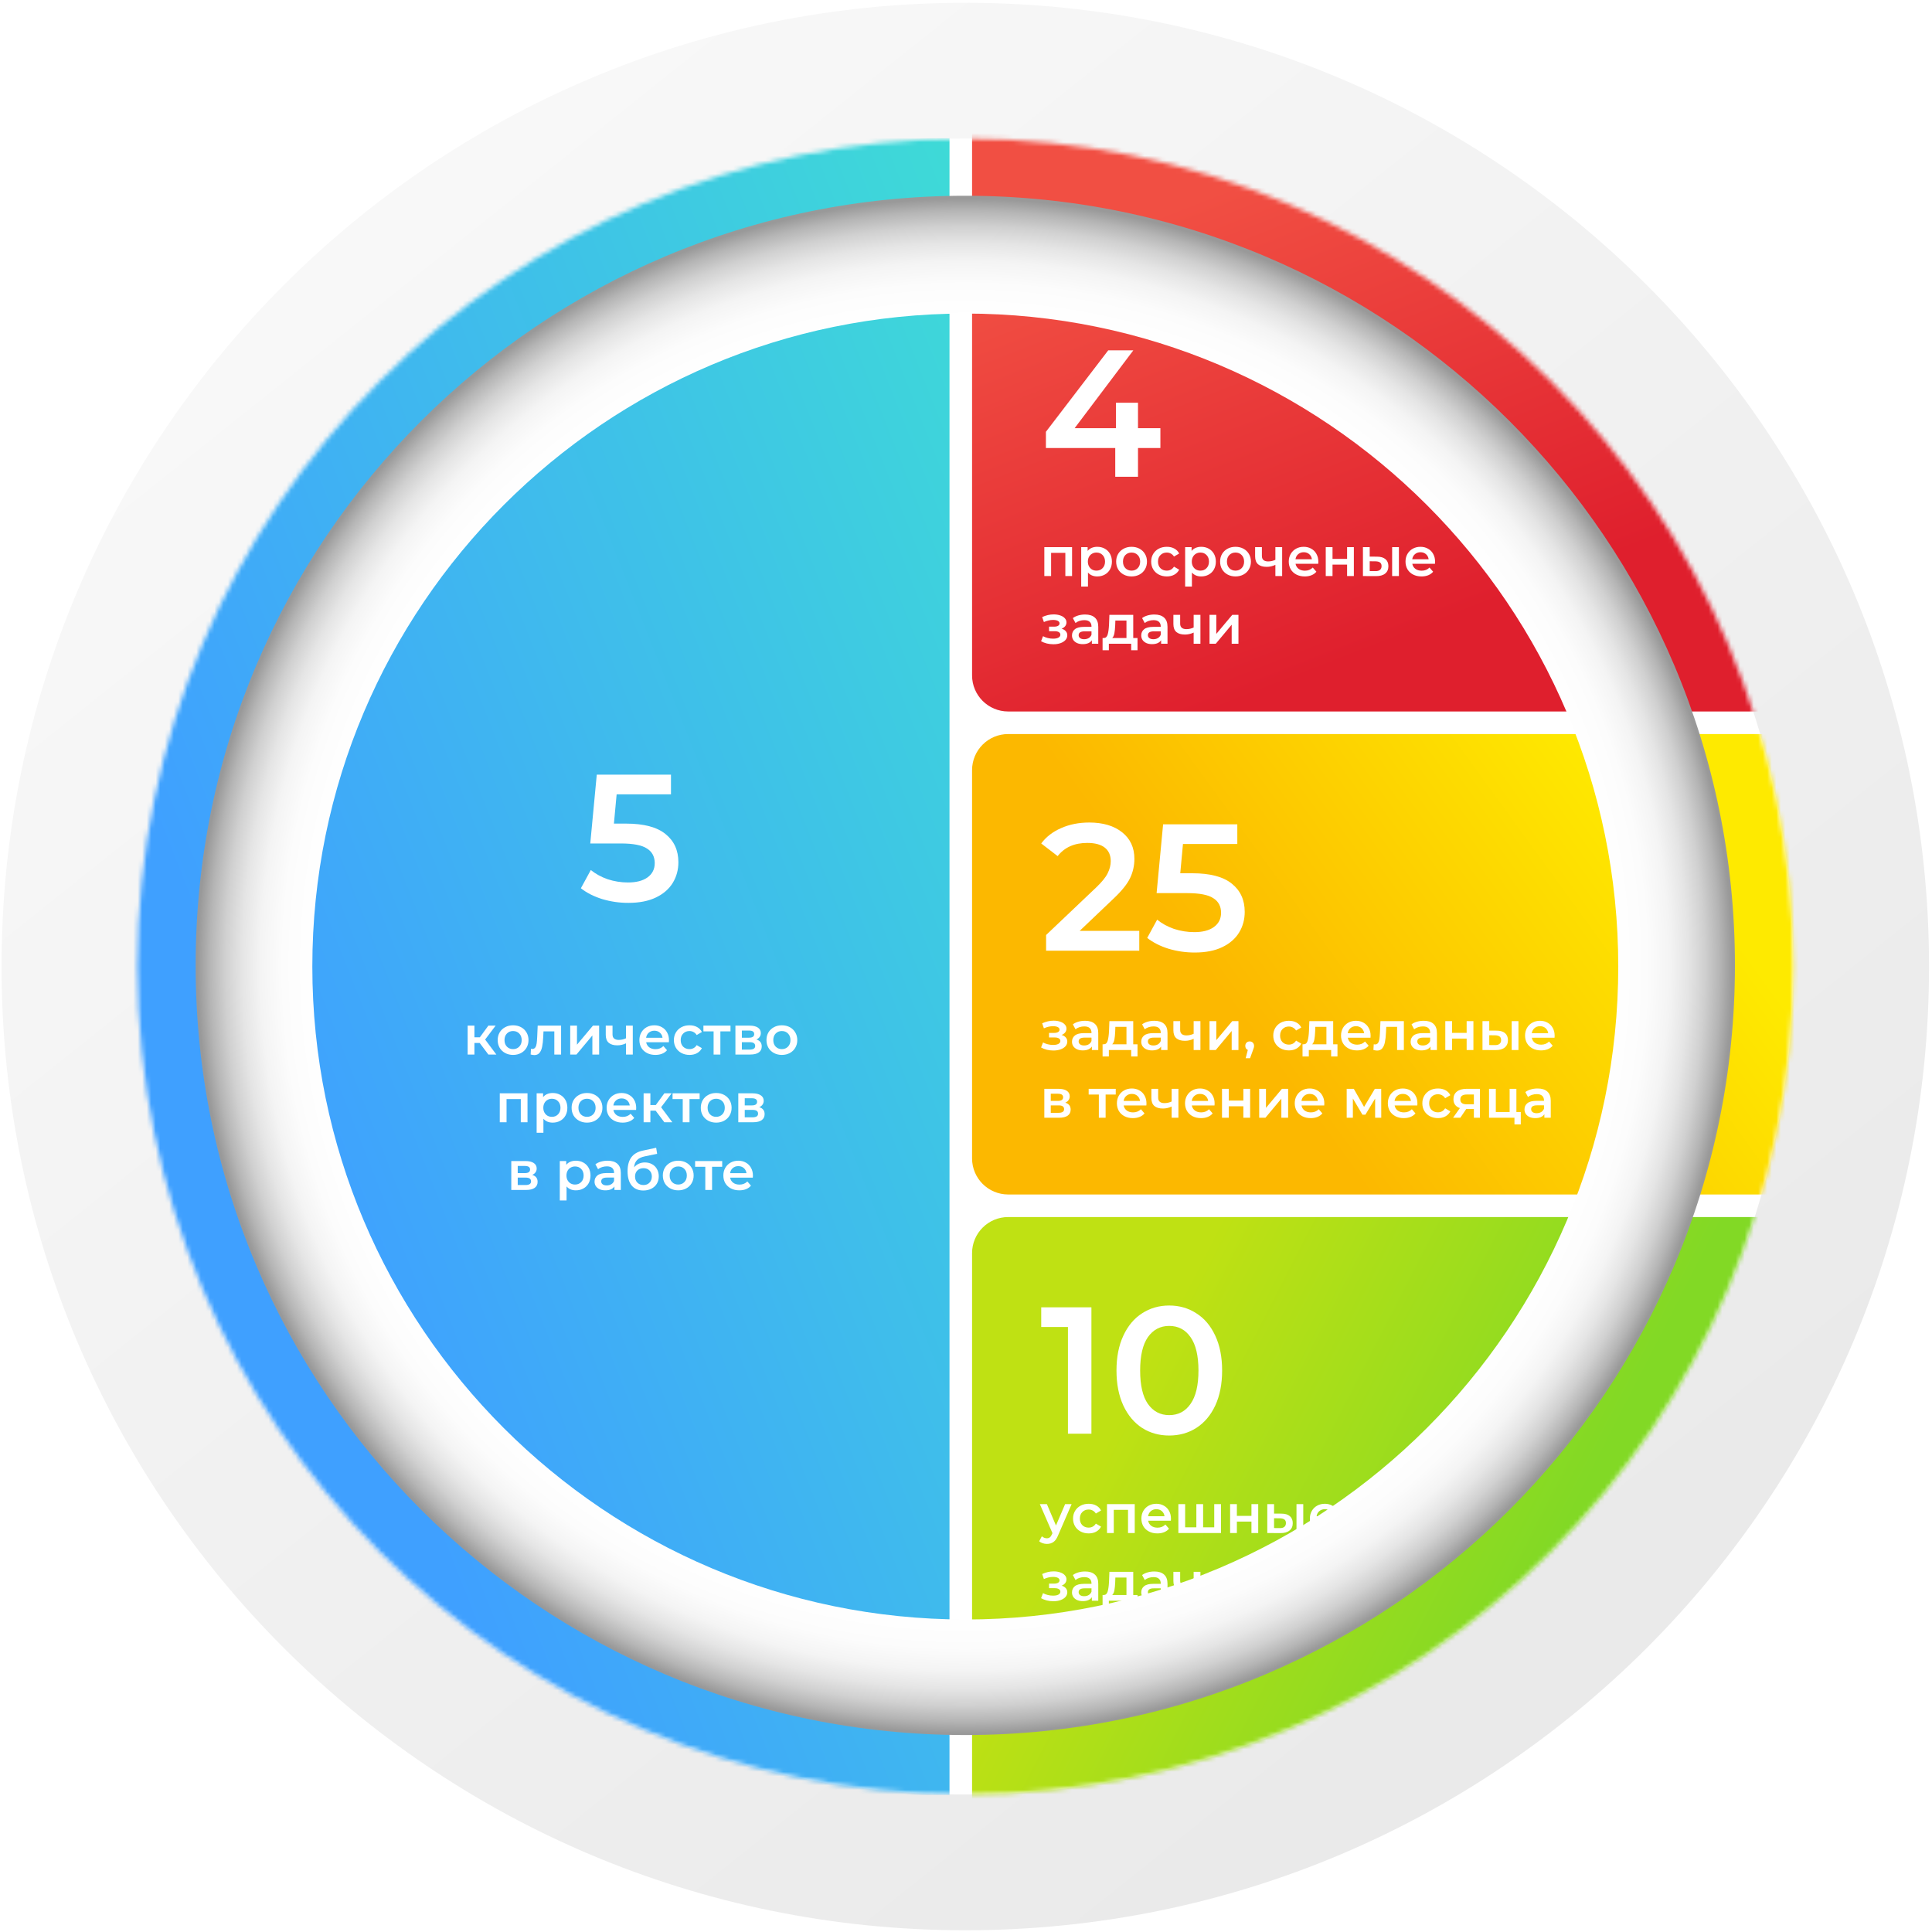 <svg width="428" height="428" viewBox="0 0 428 428" fill="none" xmlns="http://www.w3.org/2000/svg">
<path d="M213.844 427.615C331.757 427.615 427.344 332.028 427.344 214.115C427.344 96.203 331.757 0.615 213.844 0.615C95.931 0.615 0.344 96.203 0.344 214.115C0.344 332.028 95.931 427.615 213.844 427.615Z" fill="url(#paint0_linear_138_11)"/>
<path d="M213.844 397.541C315.147 397.541 397.27 315.418 397.27 214.115C397.27 112.812 315.147 30.689 213.844 30.689C112.541 30.689 30.418 112.812 30.418 214.115C30.418 315.418 112.541 397.541 213.844 397.541Z" fill="white"/>
<mask id="mask0_138_11" style="mask-type:alpha" maskUnits="userSpaceOnUse" x="30" y="30" width="368" height="368">
<path d="M213.844 397.541C315.147 397.541 397.27 315.418 397.27 214.115C397.27 112.812 315.147 30.689 213.844 30.689C112.541 30.689 30.418 112.812 30.418 214.115C30.418 315.418 112.541 397.541 213.844 397.541Z" fill="white"/>
</mask>
<g mask="url(#mask0_138_11)">
<rect x="27.344" y="30.615" width="183" height="367" fill="url(#paint1_linear_138_11)"/>
<path d="M215.344 25.615H399.344V157.615H223.344C218.925 157.615 215.344 154.034 215.344 149.615V25.615Z" fill="url(#paint2_linear_138_11)"/>
<path d="M215.344 170.615C215.344 166.197 218.925 162.615 223.344 162.615H399.344V264.615H223.344C218.925 264.615 215.344 261.034 215.344 256.615V170.615Z" fill="url(#paint3_linear_138_11)"/>
<path d="M215.344 277.615C215.344 273.197 218.925 269.615 223.344 269.615H399.344V402.615H215.344V277.615Z" fill="url(#paint4_linear_138_11)"/>
</g>
<g filter="url(#filter0_d_138_11)">
<path d="M138.684 180.455C142.631 180.455 145.551 181.229 147.444 182.775C149.337 184.295 150.284 186.375 150.284 189.015C150.284 190.695 149.871 192.215 149.044 193.575C148.217 194.935 146.977 196.015 145.324 196.815C143.671 197.615 141.631 198.015 139.204 198.015C137.204 198.015 135.271 197.735 133.404 197.175C131.537 196.589 129.964 195.789 128.684 194.775L130.884 190.735C131.924 191.589 133.164 192.269 134.604 192.775C136.071 193.255 137.577 193.495 139.124 193.495C140.964 193.495 142.404 193.122 143.444 192.375C144.511 191.602 145.044 190.549 145.044 189.215C145.044 187.775 144.471 186.695 143.324 185.975C142.204 185.229 140.271 184.855 137.524 184.855H130.764L132.204 169.615H148.644V173.975H136.604L136.004 180.455H138.684Z" fill="white"/>
</g>
<g filter="url(#filter1_d_138_11)">
<path d="M106.262 230.047H105.098V232.615H103.598V226.207H105.098V228.799H106.298L108.194 226.207H109.802L107.474 229.291L109.958 232.615H108.194L106.262 230.047ZM113.661 232.699C113.013 232.699 112.429 232.559 111.909 232.279C111.389 231.999 110.981 231.611 110.685 231.115C110.397 230.611 110.253 230.043 110.253 229.411C110.253 228.779 110.397 228.215 110.685 227.719C110.981 227.223 111.389 226.835 111.909 226.555C112.429 226.275 113.013 226.135 113.661 226.135C114.317 226.135 114.905 226.275 115.425 226.555C115.945 226.835 116.349 227.223 116.637 227.719C116.933 228.215 117.081 228.779 117.081 229.411C117.081 230.043 116.933 230.611 116.637 231.115C116.349 231.611 115.945 231.999 115.425 232.279C114.905 232.559 114.317 232.699 113.661 232.699ZM113.661 231.415C114.213 231.415 114.669 231.231 115.029 230.863C115.389 230.495 115.569 230.011 115.569 229.411C115.569 228.811 115.389 228.327 115.029 227.959C114.669 227.591 114.213 227.407 113.661 227.407C113.109 227.407 112.653 227.591 112.293 227.959C111.941 228.327 111.765 228.811 111.765 229.411C111.765 230.011 111.941 230.495 112.293 230.863C112.653 231.231 113.109 231.415 113.661 231.415ZM124.3 226.207V232.615H122.8V227.479H120.4L120.34 228.751C120.3 229.599 120.22 230.311 120.1 230.887C119.988 231.455 119.792 231.907 119.512 232.243C119.24 232.571 118.864 232.735 118.384 232.735C118.16 232.735 117.884 232.691 117.556 232.603L117.628 231.343C117.74 231.367 117.836 231.379 117.916 231.379C118.22 231.379 118.448 231.259 118.6 231.019C118.752 230.771 118.848 230.479 118.888 230.143C118.936 229.799 118.976 229.311 119.008 228.679L119.116 226.207H124.3ZM126.321 226.207H127.821V230.431L131.361 226.207H132.729V232.615H131.229V228.391L127.701 232.615H126.321V226.207ZM140.182 226.207V232.615H138.682V230.131C138.066 230.427 137.422 230.575 136.75 230.575C135.926 230.575 135.294 230.387 134.854 230.011C134.414 229.627 134.194 229.043 134.194 228.259V226.207H135.694V228.163C135.694 228.571 135.814 228.875 136.054 229.075C136.294 229.275 136.634 229.375 137.074 229.375C137.634 229.375 138.17 229.255 138.682 229.015V226.207H140.182ZM148.199 229.447C148.199 229.551 148.191 229.699 148.175 229.891H143.147C143.235 230.363 143.463 230.739 143.831 231.019C144.207 231.291 144.671 231.427 145.223 231.427C145.927 231.427 146.507 231.195 146.963 230.731L147.767 231.655C147.479 231.999 147.115 232.259 146.675 232.435C146.235 232.611 145.739 232.699 145.187 232.699C144.483 232.699 143.863 232.559 143.327 232.279C142.791 231.999 142.375 231.611 142.079 231.115C141.791 230.611 141.647 230.043 141.647 229.411C141.647 228.787 141.787 228.227 142.067 227.731C142.355 227.227 142.751 226.835 143.255 226.555C143.759 226.275 144.327 226.135 144.959 226.135C145.583 226.135 146.139 226.275 146.627 226.555C147.123 226.827 147.507 227.215 147.779 227.719C148.059 228.215 148.199 228.791 148.199 229.447ZM144.959 227.335C144.479 227.335 144.071 227.479 143.735 227.767C143.407 228.047 143.207 228.423 143.135 228.895H146.771C146.707 228.431 146.511 228.055 146.183 227.767C145.855 227.479 145.447 227.335 144.959 227.335ZM152.756 232.699C152.092 232.699 151.496 232.559 150.968 232.279C150.44 231.999 150.028 231.611 149.732 231.115C149.436 230.611 149.288 230.043 149.288 229.411C149.288 228.779 149.436 228.215 149.732 227.719C150.028 227.223 150.436 226.835 150.956 226.555C151.484 226.275 152.084 226.135 152.756 226.135C153.388 226.135 153.94 226.263 154.412 226.519C154.892 226.775 155.252 227.143 155.492 227.623L154.34 228.295C154.156 227.999 153.924 227.779 153.644 227.635C153.372 227.483 153.072 227.407 152.744 227.407C152.184 227.407 151.72 227.591 151.352 227.959C150.984 228.319 150.8 228.803 150.8 229.411C150.8 230.019 150.98 230.507 151.34 230.875C151.708 231.235 152.176 231.415 152.744 231.415C153.072 231.415 153.372 231.343 153.644 231.199C153.924 231.047 154.156 230.823 154.34 230.527L155.492 231.199C155.244 231.679 154.88 232.051 154.4 232.315C153.928 232.571 153.38 232.699 152.756 232.699ZM161.83 227.479H159.586V232.615H158.086V227.479H155.83V226.207H161.83V227.479ZM167.562 229.279C168.354 229.519 168.75 230.031 168.75 230.815C168.75 231.391 168.534 231.835 168.102 232.147C167.67 232.459 167.03 232.615 166.182 232.615H162.918V226.207H166.05C166.834 226.207 167.446 226.351 167.886 226.639C168.326 226.927 168.546 227.335 168.546 227.863C168.546 228.191 168.458 228.475 168.282 228.715C168.114 228.955 167.874 229.143 167.562 229.279ZM164.346 228.883H165.918C166.694 228.883 167.082 228.615 167.082 228.079C167.082 227.559 166.694 227.299 165.918 227.299H164.346V228.883ZM166.062 231.523C166.886 231.523 167.298 231.255 167.298 230.719C167.298 230.439 167.202 230.231 167.01 230.095C166.818 229.951 166.518 229.879 166.11 229.879H164.346V231.523H166.062ZM173.204 232.699C172.556 232.699 171.972 232.559 171.452 232.279C170.932 231.999 170.524 231.611 170.228 231.115C169.94 230.611 169.796 230.043 169.796 229.411C169.796 228.779 169.94 228.215 170.228 227.719C170.524 227.223 170.932 226.835 171.452 226.555C171.972 226.275 172.556 226.135 173.204 226.135C173.86 226.135 174.448 226.275 174.968 226.555C175.488 226.835 175.892 227.223 176.18 227.719C176.476 228.215 176.624 228.779 176.624 229.411C176.624 230.043 176.476 230.611 176.18 231.115C175.892 231.611 175.488 231.999 174.968 232.279C174.448 232.559 173.86 232.699 173.204 232.699ZM173.204 231.415C173.756 231.415 174.212 231.231 174.572 230.863C174.932 230.495 175.112 230.011 175.112 229.411C175.112 228.811 174.932 228.327 174.572 227.959C174.212 227.591 173.756 227.407 173.204 227.407C172.652 227.407 172.196 227.591 171.836 227.959C171.484 228.327 171.308 228.811 171.308 229.411C171.308 230.011 171.484 230.495 171.836 230.863C172.196 231.231 172.652 231.415 173.204 231.415ZM116.861 241.207V247.615H115.373V242.479H112.217V247.615H110.717V241.207H116.861ZM122.437 241.135C123.061 241.135 123.617 241.271 124.105 241.543C124.601 241.815 124.989 242.199 125.269 242.695C125.549 243.191 125.689 243.763 125.689 244.411C125.689 245.059 125.549 245.635 125.269 246.139C124.989 246.635 124.601 247.019 124.105 247.291C123.617 247.563 123.061 247.699 122.437 247.699C121.573 247.699 120.889 247.411 120.385 246.835V249.943H118.885V241.207H120.313V242.047C120.561 241.743 120.865 241.515 121.225 241.363C121.593 241.211 121.997 241.135 122.437 241.135ZM122.269 246.415C122.821 246.415 123.273 246.231 123.625 245.863C123.985 245.495 124.165 245.011 124.165 244.411C124.165 243.811 123.985 243.327 123.625 242.959C123.273 242.591 122.821 242.407 122.269 242.407C121.909 242.407 121.585 242.491 121.297 242.659C121.009 242.819 120.781 243.051 120.613 243.355C120.445 243.659 120.361 244.011 120.361 244.411C120.361 244.811 120.445 245.163 120.613 245.467C120.781 245.771 121.009 246.007 121.297 246.175C121.585 246.335 121.909 246.415 122.269 246.415ZM130.038 247.699C129.39 247.699 128.806 247.559 128.286 247.279C127.766 246.999 127.358 246.611 127.062 246.115C126.774 245.611 126.63 245.043 126.63 244.411C126.63 243.779 126.774 243.215 127.062 242.719C127.358 242.223 127.766 241.835 128.286 241.555C128.806 241.275 129.39 241.135 130.038 241.135C130.694 241.135 131.282 241.275 131.802 241.555C132.322 241.835 132.726 242.223 133.014 242.719C133.31 243.215 133.458 243.779 133.458 244.411C133.458 245.043 133.31 245.611 133.014 246.115C132.726 246.611 132.322 246.999 131.802 247.279C131.282 247.559 130.694 247.699 130.038 247.699ZM130.038 246.415C130.59 246.415 131.046 246.231 131.406 245.863C131.766 245.495 131.946 245.011 131.946 244.411C131.946 243.811 131.766 243.327 131.406 242.959C131.046 242.591 130.59 242.407 130.038 242.407C129.486 242.407 129.03 242.591 128.67 242.959C128.318 243.327 128.142 243.811 128.142 244.411C128.142 245.011 128.318 245.495 128.67 245.863C129.03 246.231 129.486 246.415 130.038 246.415ZM140.94 244.447C140.94 244.551 140.932 244.699 140.916 244.891H135.888C135.976 245.363 136.204 245.739 136.572 246.019C136.948 246.291 137.412 246.427 137.964 246.427C138.668 246.427 139.248 246.195 139.704 245.731L140.508 246.655C140.22 246.999 139.856 247.259 139.416 247.435C138.976 247.611 138.48 247.699 137.928 247.699C137.224 247.699 136.604 247.559 136.068 247.279C135.532 246.999 135.116 246.611 134.82 246.115C134.532 245.611 134.388 245.043 134.388 244.411C134.388 243.787 134.528 243.227 134.808 242.731C135.096 242.227 135.492 241.835 135.996 241.555C136.5 241.275 137.068 241.135 137.7 241.135C138.324 241.135 138.88 241.275 139.368 241.555C139.864 241.827 140.248 242.215 140.52 242.719C140.8 243.215 140.94 243.791 140.94 244.447ZM137.7 242.335C137.22 242.335 136.812 242.479 136.476 242.767C136.148 243.047 135.948 243.423 135.876 243.895H139.512C139.448 243.431 139.252 243.055 138.924 242.767C138.596 242.479 138.188 242.335 137.7 242.335ZM145.244 245.047H144.08V247.615H142.58V241.207H144.08V243.799H145.28L147.176 241.207H148.784L146.456 244.291L148.94 247.615H147.176L145.244 245.047ZM154.992 242.479H152.748V247.615H151.248V242.479H148.992V241.207H154.992V242.479ZM158.655 247.699C158.007 247.699 157.423 247.559 156.903 247.279C156.383 246.999 155.975 246.611 155.679 246.115C155.391 245.611 155.247 245.043 155.247 244.411C155.247 243.779 155.391 243.215 155.679 242.719C155.975 242.223 156.383 241.835 156.903 241.555C157.423 241.275 158.007 241.135 158.655 241.135C159.311 241.135 159.899 241.275 160.419 241.555C160.939 241.835 161.343 242.223 161.631 242.719C161.927 243.215 162.075 243.779 162.075 244.411C162.075 245.043 161.927 245.611 161.631 246.115C161.343 246.611 160.939 246.999 160.419 247.279C159.899 247.559 159.311 247.699 158.655 247.699ZM158.655 246.415C159.207 246.415 159.663 246.231 160.023 245.863C160.383 245.495 160.563 245.011 160.563 244.411C160.563 243.811 160.383 243.327 160.023 242.959C159.663 242.591 159.207 242.407 158.655 242.407C158.103 242.407 157.647 242.591 157.287 242.959C156.935 243.327 156.759 243.811 156.759 244.411C156.759 245.011 156.935 245.495 157.287 245.863C157.647 246.231 158.103 246.415 158.655 246.415ZM168.201 244.279C168.993 244.519 169.389 245.031 169.389 245.815C169.389 246.391 169.173 246.835 168.741 247.147C168.309 247.459 167.669 247.615 166.821 247.615H163.557V241.207H166.689C167.473 241.207 168.085 241.351 168.525 241.639C168.965 241.927 169.185 242.335 169.185 242.863C169.185 243.191 169.097 243.475 168.921 243.715C168.753 243.955 168.513 244.143 168.201 244.279ZM164.985 243.883H166.557C167.333 243.883 167.721 243.615 167.721 243.079C167.721 242.559 167.333 242.299 166.557 242.299H164.985V243.883ZM166.701 246.523C167.525 246.523 167.937 246.255 167.937 245.719C167.937 245.439 167.841 245.231 167.649 245.095C167.457 244.951 167.157 244.879 166.749 244.879H164.985V246.523H166.701ZM117.91 259.279C118.702 259.519 119.098 260.031 119.098 260.815C119.098 261.391 118.882 261.835 118.45 262.147C118.018 262.459 117.378 262.615 116.53 262.615H113.266V256.207H116.398C117.182 256.207 117.794 256.351 118.234 256.639C118.674 256.927 118.894 257.335 118.894 257.863C118.894 258.191 118.806 258.475 118.63 258.715C118.462 258.955 118.222 259.143 117.91 259.279ZM114.694 258.883H116.266C117.042 258.883 117.43 258.615 117.43 258.079C117.43 257.559 117.042 257.299 116.266 257.299H114.694V258.883ZM116.41 261.523C117.234 261.523 117.646 261.255 117.646 260.719C117.646 260.439 117.55 260.231 117.358 260.095C117.166 259.951 116.866 259.879 116.458 259.879H114.694V261.523H116.41ZM127.564 256.135C128.188 256.135 128.744 256.271 129.232 256.543C129.728 256.815 130.116 257.199 130.396 257.695C130.676 258.191 130.816 258.763 130.816 259.411C130.816 260.059 130.676 260.635 130.396 261.139C130.116 261.635 129.728 262.019 129.232 262.291C128.744 262.563 128.188 262.699 127.564 262.699C126.7 262.699 126.016 262.411 125.512 261.835V264.943H124.012V256.207H125.44V257.047C125.688 256.743 125.992 256.515 126.352 256.363C126.72 256.211 127.124 256.135 127.564 256.135ZM127.396 261.415C127.948 261.415 128.4 261.231 128.752 260.863C129.112 260.495 129.292 260.011 129.292 259.411C129.292 258.811 129.112 258.327 128.752 257.959C128.4 257.591 127.948 257.407 127.396 257.407C127.036 257.407 126.712 257.491 126.424 257.659C126.136 257.819 125.908 258.051 125.74 258.355C125.572 258.659 125.488 259.011 125.488 259.411C125.488 259.811 125.572 260.163 125.74 260.467C125.908 260.771 126.136 261.007 126.424 261.175C126.712 261.335 127.036 261.415 127.396 261.415ZM134.615 256.135C135.559 256.135 136.279 256.363 136.775 256.819C137.279 257.267 137.531 257.947 137.531 258.859V262.615H136.115V261.835C135.931 262.115 135.667 262.331 135.323 262.483C134.987 262.627 134.579 262.699 134.099 262.699C133.619 262.699 133.199 262.619 132.839 262.459C132.479 262.291 132.199 262.063 131.999 261.775C131.807 261.479 131.711 261.147 131.711 260.779C131.711 260.203 131.923 259.743 132.347 259.399C132.779 259.047 133.455 258.871 134.375 258.871H136.031V258.775C136.031 258.327 135.895 257.983 135.623 257.743C135.359 257.503 134.963 257.383 134.435 257.383C134.075 257.383 133.719 257.439 133.367 257.551C133.023 257.663 132.731 257.819 132.491 258.019L131.903 256.927C132.239 256.671 132.643 256.475 133.115 256.339C133.587 256.203 134.087 256.135 134.615 256.135ZM134.411 261.607C134.787 261.607 135.119 261.523 135.407 261.355C135.703 261.179 135.911 260.931 136.031 260.611V259.867H134.483C133.619 259.867 133.187 260.151 133.187 260.719C133.187 260.991 133.295 261.207 133.511 261.367C133.727 261.527 134.027 261.607 134.411 261.607ZM142.855 256.519C143.463 256.519 143.999 256.651 144.463 256.915C144.927 257.171 145.287 257.531 145.543 257.995C145.807 258.459 145.939 258.991 145.939 259.591C145.939 260.207 145.795 260.755 145.507 261.235C145.219 261.707 144.815 262.075 144.295 262.339C143.775 262.603 143.183 262.735 142.519 262.735C141.407 262.735 140.547 262.367 139.939 261.631C139.331 260.895 139.027 259.835 139.027 258.451C139.027 257.163 139.303 256.143 139.855 255.391C140.407 254.639 141.251 254.143 142.387 253.903L145.363 253.267L145.579 254.611L142.879 255.163C142.103 255.323 141.523 255.595 141.139 255.979C140.755 256.363 140.531 256.903 140.467 257.599C140.755 257.255 141.103 256.991 141.511 256.807C141.919 256.615 142.367 256.519 142.855 256.519ZM142.555 261.523C143.107 261.523 143.551 261.347 143.887 260.995C144.231 260.635 144.403 260.179 144.403 259.627C144.403 259.075 144.231 258.631 143.887 258.295C143.551 257.959 143.107 257.791 142.555 257.791C141.995 257.791 141.543 257.959 141.199 258.295C140.855 258.631 140.683 259.075 140.683 259.627C140.683 260.187 140.855 260.643 141.199 260.995C141.551 261.347 142.003 261.523 142.555 261.523ZM150.247 262.699C149.599 262.699 149.015 262.559 148.495 262.279C147.975 261.999 147.567 261.611 147.271 261.115C146.983 260.611 146.839 260.043 146.839 259.411C146.839 258.779 146.983 258.215 147.271 257.719C147.567 257.223 147.975 256.835 148.495 256.555C149.015 256.275 149.599 256.135 150.247 256.135C150.903 256.135 151.491 256.275 152.011 256.555C152.531 256.835 152.935 257.223 153.223 257.719C153.519 258.215 153.667 258.779 153.667 259.411C153.667 260.043 153.519 260.611 153.223 261.115C152.935 261.611 152.531 261.999 152.011 262.279C151.491 262.559 150.903 262.699 150.247 262.699ZM150.247 261.415C150.799 261.415 151.255 261.231 151.615 260.863C151.975 260.495 152.155 260.011 152.155 259.411C152.155 258.811 151.975 258.327 151.615 257.959C151.255 257.591 150.799 257.407 150.247 257.407C149.695 257.407 149.239 257.591 148.879 257.959C148.527 258.327 148.351 258.811 148.351 259.411C148.351 260.011 148.527 260.495 148.879 260.863C149.239 261.231 149.695 261.415 150.247 261.415ZM159.99 257.479H157.746V262.615H156.246V257.479H153.99V256.207H159.99V257.479ZM166.797 259.447C166.797 259.551 166.789 259.699 166.773 259.891H161.745C161.833 260.363 162.061 260.739 162.429 261.019C162.805 261.291 163.269 261.427 163.821 261.427C164.525 261.427 165.105 261.195 165.561 260.731L166.365 261.655C166.077 261.999 165.713 262.259 165.273 262.435C164.833 262.611 164.337 262.699 163.785 262.699C163.081 262.699 162.461 262.559 161.925 262.279C161.389 261.999 160.973 261.611 160.677 261.115C160.389 260.611 160.245 260.043 160.245 259.411C160.245 258.787 160.385 258.227 160.665 257.731C160.953 257.227 161.349 256.835 161.853 256.555C162.357 256.275 162.925 256.135 163.557 256.135C164.181 256.135 164.737 256.275 165.225 256.555C165.721 256.827 166.105 257.215 166.377 257.719C166.657 258.215 166.797 258.791 166.797 259.447ZM163.557 257.335C163.077 257.335 162.669 257.479 162.333 257.767C162.005 258.047 161.805 258.423 161.733 258.895H165.369C165.305 258.431 165.109 258.055 164.781 257.767C164.453 257.479 164.045 257.335 163.557 257.335Z" fill="white"/>
</g>
<g filter="url(#filter2_d_138_11)">
<path d="M257.064 97.255H252.104V103.615H247.064V97.255H231.704V93.655L245.504 75.615H251.064L238.064 92.855H247.224V87.215H252.104V92.855H257.064V97.255Z" fill="white"/>
</g>
<g filter="url(#filter3_d_138_11)">
<path d="M237.496 120.207V126.615H236.008V121.479H232.852V126.615H231.352V120.207H237.496ZM243.072 120.135C243.696 120.135 244.252 120.271 244.74 120.543C245.236 120.815 245.624 121.199 245.904 121.695C246.184 122.191 246.324 122.763 246.324 123.411C246.324 124.059 246.184 124.635 245.904 125.139C245.624 125.635 245.236 126.019 244.74 126.291C244.252 126.563 243.696 126.699 243.072 126.699C242.208 126.699 241.524 126.411 241.02 125.835V128.943H239.52V120.207H240.948V121.047C241.196 120.743 241.5 120.515 241.86 120.363C242.228 120.211 242.632 120.135 243.072 120.135ZM242.904 125.415C243.456 125.415 243.908 125.231 244.26 124.863C244.62 124.495 244.8 124.011 244.8 123.411C244.8 122.811 244.62 122.327 244.26 121.959C243.908 121.591 243.456 121.407 242.904 121.407C242.544 121.407 242.22 121.491 241.932 121.659C241.644 121.819 241.416 122.051 241.248 122.355C241.08 122.659 240.996 123.011 240.996 123.411C240.996 123.811 241.08 124.163 241.248 124.467C241.416 124.771 241.644 125.007 241.932 125.175C242.22 125.335 242.544 125.415 242.904 125.415ZM250.673 126.699C250.025 126.699 249.441 126.559 248.921 126.279C248.401 125.999 247.993 125.611 247.697 125.115C247.409 124.611 247.265 124.043 247.265 123.411C247.265 122.779 247.409 122.215 247.697 121.719C247.993 121.223 248.401 120.835 248.921 120.555C249.441 120.275 250.025 120.135 250.673 120.135C251.329 120.135 251.917 120.275 252.437 120.555C252.957 120.835 253.361 121.223 253.649 121.719C253.945 122.215 254.093 122.779 254.093 123.411C254.093 124.043 253.945 124.611 253.649 125.115C253.361 125.611 252.957 125.999 252.437 126.279C251.917 126.559 251.329 126.699 250.673 126.699ZM250.673 125.415C251.225 125.415 251.681 125.231 252.041 124.863C252.401 124.495 252.581 124.011 252.581 123.411C252.581 122.811 252.401 122.327 252.041 121.959C251.681 121.591 251.225 121.407 250.673 121.407C250.121 121.407 249.665 121.591 249.305 121.959C248.953 122.327 248.777 122.811 248.777 123.411C248.777 124.011 248.953 124.495 249.305 124.863C249.665 125.231 250.121 125.415 250.673 125.415ZM258.49 126.699C257.826 126.699 257.23 126.559 256.702 126.279C256.174 125.999 255.762 125.611 255.466 125.115C255.17 124.611 255.022 124.043 255.022 123.411C255.022 122.779 255.17 122.215 255.466 121.719C255.762 121.223 256.17 120.835 256.69 120.555C257.218 120.275 257.818 120.135 258.49 120.135C259.122 120.135 259.674 120.263 260.146 120.519C260.626 120.775 260.986 121.143 261.226 121.623L260.074 122.295C259.89 121.999 259.658 121.779 259.378 121.635C259.106 121.483 258.806 121.407 258.478 121.407C257.918 121.407 257.454 121.591 257.086 121.959C256.718 122.319 256.534 122.803 256.534 123.411C256.534 124.019 256.714 124.507 257.074 124.875C257.442 125.235 257.91 125.415 258.478 125.415C258.806 125.415 259.106 125.343 259.378 125.199C259.658 125.047 259.89 124.823 260.074 124.527L261.226 125.199C260.978 125.679 260.614 126.051 260.134 126.315C259.662 126.571 259.114 126.699 258.49 126.699ZM266.099 120.135C266.723 120.135 267.279 120.271 267.767 120.543C268.263 120.815 268.651 121.199 268.931 121.695C269.211 122.191 269.351 122.763 269.351 123.411C269.351 124.059 269.211 124.635 268.931 125.139C268.651 125.635 268.263 126.019 267.767 126.291C267.279 126.563 266.723 126.699 266.099 126.699C265.235 126.699 264.551 126.411 264.047 125.835V128.943H262.547V120.207H263.975V121.047C264.223 120.743 264.527 120.515 264.887 120.363C265.255 120.211 265.659 120.135 266.099 120.135ZM265.931 125.415C266.483 125.415 266.935 125.231 267.287 124.863C267.647 124.495 267.827 124.011 267.827 123.411C267.827 122.811 267.647 122.327 267.287 121.959C266.935 121.591 266.483 121.407 265.931 121.407C265.571 121.407 265.247 121.491 264.959 121.659C264.671 121.819 264.443 122.051 264.275 122.355C264.107 122.659 264.023 123.011 264.023 123.411C264.023 123.811 264.107 124.163 264.275 124.467C264.443 124.771 264.671 125.007 264.959 125.175C265.247 125.335 265.571 125.415 265.931 125.415ZM273.7 126.699C273.052 126.699 272.468 126.559 271.948 126.279C271.428 125.999 271.02 125.611 270.724 125.115C270.436 124.611 270.292 124.043 270.292 123.411C270.292 122.779 270.436 122.215 270.724 121.719C271.02 121.223 271.428 120.835 271.948 120.555C272.468 120.275 273.052 120.135 273.7 120.135C274.356 120.135 274.944 120.275 275.464 120.555C275.984 120.835 276.388 121.223 276.676 121.719C276.972 122.215 277.12 122.779 277.12 123.411C277.12 124.043 276.972 124.611 276.676 125.115C276.388 125.611 275.984 125.999 275.464 126.279C274.944 126.559 274.356 126.699 273.7 126.699ZM273.7 125.415C274.252 125.415 274.708 125.231 275.068 124.863C275.428 124.495 275.608 124.011 275.608 123.411C275.608 122.811 275.428 122.327 275.068 121.959C274.708 121.591 274.252 121.407 273.7 121.407C273.148 121.407 272.692 121.591 272.332 121.959C271.98 122.327 271.804 122.811 271.804 123.411C271.804 124.011 271.98 124.495 272.332 124.863C272.692 125.231 273.148 125.415 273.7 125.415ZM284.038 120.207V126.615H282.538V124.131C281.922 124.427 281.278 124.575 280.606 124.575C279.782 124.575 279.15 124.387 278.71 124.011C278.27 123.627 278.05 123.043 278.05 122.259V120.207H279.55V122.163C279.55 122.571 279.67 122.875 279.91 123.075C280.15 123.275 280.49 123.375 280.93 123.375C281.49 123.375 282.026 123.255 282.538 123.015V120.207H284.038ZM292.055 123.447C292.055 123.551 292.047 123.699 292.031 123.891H287.003C287.091 124.363 287.319 124.739 287.687 125.019C288.063 125.291 288.527 125.427 289.079 125.427C289.783 125.427 290.363 125.195 290.819 124.731L291.623 125.655C291.335 125.999 290.971 126.259 290.531 126.435C290.091 126.611 289.595 126.699 289.043 126.699C288.339 126.699 287.719 126.559 287.183 126.279C286.647 125.999 286.231 125.611 285.935 125.115C285.647 124.611 285.503 124.043 285.503 123.411C285.503 122.787 285.643 122.227 285.923 121.731C286.211 121.227 286.607 120.835 287.111 120.555C287.615 120.275 288.183 120.135 288.815 120.135C289.439 120.135 289.995 120.275 290.483 120.555C290.979 120.827 291.363 121.215 291.635 121.719C291.915 122.215 292.055 122.791 292.055 123.447ZM288.815 121.335C288.335 121.335 287.927 121.479 287.591 121.767C287.263 122.047 287.063 122.423 286.991 122.895H290.627C290.563 122.431 290.367 122.055 290.039 121.767C289.711 121.479 289.303 121.335 288.815 121.335ZM293.696 120.207H295.196V122.811H298.424V120.207H299.924V126.615H298.424V124.083H295.196V126.615H293.696V120.207ZM305.054 122.319C305.87 122.319 306.494 122.503 306.926 122.871C307.358 123.239 307.574 123.759 307.574 124.431C307.574 125.135 307.334 125.679 306.854 126.063C306.382 126.447 305.71 126.635 304.838 126.627L301.934 126.615V120.207H303.434V122.307L305.054 122.319ZM308.402 120.207H309.902V126.615H308.402V120.207ZM304.706 125.523C305.146 125.531 305.482 125.439 305.714 125.247C305.946 125.055 306.062 124.775 306.062 124.407C306.062 124.047 305.95 123.783 305.726 123.615C305.502 123.447 305.162 123.359 304.706 123.351L303.434 123.339V125.511L304.706 125.523ZM317.918 123.447C317.918 123.551 317.91 123.699 317.894 123.891H312.866C312.954 124.363 313.182 124.739 313.55 125.019C313.926 125.291 314.39 125.427 314.942 125.427C315.646 125.427 316.226 125.195 316.682 124.731L317.486 125.655C317.198 125.999 316.834 126.259 316.394 126.435C315.954 126.611 315.458 126.699 314.906 126.699C314.202 126.699 313.582 126.559 313.046 126.279C312.51 125.999 312.094 125.611 311.798 125.115C311.51 124.611 311.366 124.043 311.366 123.411C311.366 122.787 311.506 122.227 311.786 121.731C312.074 121.227 312.47 120.835 312.974 120.555C313.478 120.275 314.046 120.135 314.678 120.135C315.302 120.135 315.858 120.275 316.346 120.555C316.842 120.827 317.226 121.215 317.498 121.719C317.778 122.215 317.918 122.791 317.918 123.447ZM314.678 121.335C314.198 121.335 313.79 121.479 313.454 121.767C313.126 122.047 312.926 122.423 312.854 122.895H316.49C316.426 122.431 316.23 122.055 315.902 121.767C315.574 121.479 315.166 121.335 314.678 121.335ZM235.18 138.279C235.58 138.391 235.888 138.575 236.104 138.831C236.328 139.079 236.44 139.379 236.44 139.731C236.44 140.123 236.308 140.471 236.044 140.775C235.78 141.071 235.416 141.303 234.952 141.471C234.488 141.639 233.96 141.723 233.368 141.723C232.872 141.723 232.388 141.667 231.916 141.555C231.444 141.435 231.016 141.267 230.632 141.051L231.064 139.935C231.376 140.111 231.728 140.247 232.12 140.343C232.512 140.439 232.904 140.487 233.296 140.487C233.8 140.487 234.192 140.411 234.472 140.259C234.76 140.099 234.904 139.883 234.904 139.611C234.904 139.363 234.792 139.171 234.568 139.035C234.352 138.899 234.044 138.831 233.644 138.831H232.396V137.823H233.524C233.9 137.823 234.192 137.759 234.4 137.631C234.616 137.503 234.724 137.323 234.724 137.091C234.724 136.859 234.596 136.675 234.34 136.539C234.084 136.403 233.732 136.335 233.284 136.335C232.644 136.335 231.968 136.491 231.256 136.803L230.872 135.699C231.712 135.307 232.56 135.111 233.416 135.111C233.96 135.111 234.448 135.187 234.88 135.339C235.312 135.483 235.648 135.691 235.888 135.963C236.136 136.227 236.26 136.531 236.26 136.875C236.26 137.187 236.164 137.467 235.972 137.715C235.78 137.955 235.516 138.143 235.18 138.279ZM240.384 135.135C241.328 135.135 242.048 135.363 242.544 135.819C243.048 136.267 243.3 136.947 243.3 137.859V141.615H241.884V140.835C241.7 141.115 241.436 141.331 241.092 141.483C240.756 141.627 240.348 141.699 239.868 141.699C239.388 141.699 238.968 141.619 238.608 141.459C238.248 141.291 237.968 141.063 237.768 140.775C237.576 140.479 237.48 140.147 237.48 139.779C237.48 139.203 237.692 138.743 238.116 138.399C238.548 138.047 239.224 137.871 240.144 137.871H241.8V137.775C241.8 137.327 241.664 136.983 241.392 136.743C241.128 136.503 240.732 136.383 240.204 136.383C239.844 136.383 239.488 136.439 239.136 136.551C238.792 136.663 238.5 136.819 238.26 137.019L237.672 135.927C238.008 135.671 238.412 135.475 238.884 135.339C239.356 135.203 239.856 135.135 240.384 135.135ZM240.18 140.607C240.556 140.607 240.888 140.523 241.176 140.355C241.472 140.179 241.68 139.931 241.8 139.611V138.867H240.252C239.388 138.867 238.956 139.151 238.956 139.719C238.956 139.991 239.064 140.207 239.28 140.367C239.496 140.527 239.796 140.607 240.18 140.607ZM251.996 140.343V143.043H250.592V141.615H245.648V143.043H244.256V140.343H244.556C244.964 140.327 245.24 140.067 245.384 139.563C245.536 139.051 245.636 138.331 245.684 137.403L245.768 135.207H251.048V140.343H251.996ZM247.052 137.511C247.02 138.247 246.96 138.847 246.872 139.311C246.784 139.775 246.624 140.119 246.392 140.343H249.548V136.479H247.088L247.052 137.511ZM255.724 135.135C256.668 135.135 257.388 135.363 257.884 135.819C258.388 136.267 258.64 136.947 258.64 137.859V141.615H257.224V140.835C257.04 141.115 256.776 141.331 256.432 141.483C256.096 141.627 255.688 141.699 255.208 141.699C254.728 141.699 254.308 141.619 253.948 141.459C253.588 141.291 253.308 141.063 253.108 140.775C252.916 140.479 252.82 140.147 252.82 139.779C252.82 139.203 253.032 138.743 253.456 138.399C253.888 138.047 254.564 137.871 255.484 137.871H257.14V137.775C257.14 137.327 257.004 136.983 256.732 136.743C256.468 136.503 256.072 136.383 255.544 136.383C255.184 136.383 254.828 136.439 254.476 136.551C254.132 136.663 253.84 136.819 253.6 137.019L253.012 135.927C253.348 135.671 253.752 135.475 254.224 135.339C254.696 135.203 255.196 135.135 255.724 135.135ZM255.52 140.607C255.896 140.607 256.228 140.523 256.516 140.355C256.812 140.179 257.02 139.931 257.14 139.611V138.867H255.592C254.728 138.867 254.296 139.151 254.296 139.719C254.296 139.991 254.404 140.207 254.62 140.367C254.836 140.527 255.136 140.607 255.52 140.607ZM265.932 135.207V141.615H264.432V139.131C263.816 139.427 263.172 139.575 262.5 139.575C261.676 139.575 261.044 139.387 260.604 139.011C260.164 138.627 259.944 138.043 259.944 137.259V135.207H261.444V137.163C261.444 137.571 261.564 137.875 261.804 138.075C262.044 138.275 262.384 138.375 262.824 138.375C263.384 138.375 263.92 138.255 264.432 138.015V135.207H265.932ZM267.949 135.207H269.449V139.431L272.989 135.207H274.357V141.615H272.857V137.391L269.329 141.615H267.949V135.207Z" fill="white"/>
</g>
<g filter="url(#filter4_d_138_11)">
<path d="M252.384 204.215V208.615H231.744V205.135L242.864 194.575C244.117 193.375 244.957 192.335 245.384 191.455C245.837 190.549 246.064 189.655 246.064 188.775C246.064 187.469 245.624 186.469 244.744 185.775C243.864 185.082 242.57 184.735 240.864 184.735C238.01 184.735 235.824 185.709 234.304 187.655L230.664 184.855C231.757 183.389 233.224 182.255 235.064 181.455C236.93 180.629 239.01 180.215 241.304 180.215C244.344 180.215 246.77 180.935 248.584 182.375C250.397 183.815 251.304 185.775 251.304 188.255C251.304 189.775 250.984 191.202 250.344 192.535C249.704 193.869 248.477 195.389 246.664 197.095L239.184 204.215H252.384ZM264.145 191.455C268.092 191.455 271.012 192.229 272.905 193.775C274.798 195.295 275.745 197.375 275.745 200.015C275.745 201.695 275.332 203.215 274.505 204.575C273.678 205.935 272.438 207.015 270.785 207.815C269.132 208.615 267.092 209.015 264.665 209.015C262.665 209.015 260.732 208.735 258.865 208.175C256.998 207.589 255.425 206.789 254.145 205.775L256.345 201.735C257.385 202.589 258.625 203.269 260.065 203.775C261.532 204.255 263.038 204.495 264.585 204.495C266.425 204.495 267.865 204.122 268.905 203.375C269.972 202.602 270.505 201.549 270.505 200.215C270.505 198.775 269.932 197.695 268.785 196.975C267.665 196.229 265.732 195.855 262.985 195.855H256.225L257.665 180.615H274.105V184.975H262.065L261.465 191.455H264.145Z" fill="white"/>
</g>
<g filter="url(#filter5_d_138_11)">
<path d="M235.18 228.279C235.58 228.391 235.888 228.575 236.104 228.831C236.328 229.079 236.44 229.379 236.44 229.731C236.44 230.123 236.308 230.471 236.044 230.775C235.78 231.071 235.416 231.303 234.952 231.471C234.488 231.639 233.96 231.723 233.368 231.723C232.872 231.723 232.388 231.667 231.916 231.555C231.444 231.435 231.016 231.267 230.632 231.051L231.064 229.935C231.376 230.111 231.728 230.247 232.12 230.343C232.512 230.439 232.904 230.487 233.296 230.487C233.8 230.487 234.192 230.411 234.472 230.259C234.76 230.099 234.904 229.883 234.904 229.611C234.904 229.363 234.792 229.171 234.568 229.035C234.352 228.899 234.044 228.831 233.644 228.831H232.396V227.823H233.524C233.9 227.823 234.192 227.759 234.4 227.631C234.616 227.503 234.724 227.323 234.724 227.091C234.724 226.859 234.596 226.675 234.34 226.539C234.084 226.403 233.732 226.335 233.284 226.335C232.644 226.335 231.968 226.491 231.256 226.803L230.872 225.699C231.712 225.307 232.56 225.111 233.416 225.111C233.96 225.111 234.448 225.187 234.88 225.339C235.312 225.483 235.648 225.691 235.888 225.963C236.136 226.227 236.26 226.531 236.26 226.875C236.26 227.187 236.164 227.467 235.972 227.715C235.78 227.955 235.516 228.143 235.18 228.279ZM240.384 225.135C241.328 225.135 242.048 225.363 242.544 225.819C243.048 226.267 243.3 226.947 243.3 227.859V231.615H241.884V230.835C241.7 231.115 241.436 231.331 241.092 231.483C240.756 231.627 240.348 231.699 239.868 231.699C239.388 231.699 238.968 231.619 238.608 231.459C238.248 231.291 237.968 231.063 237.768 230.775C237.576 230.479 237.48 230.147 237.48 229.779C237.48 229.203 237.692 228.743 238.116 228.399C238.548 228.047 239.224 227.871 240.144 227.871H241.8V227.775C241.8 227.327 241.664 226.983 241.392 226.743C241.128 226.503 240.732 226.383 240.204 226.383C239.844 226.383 239.488 226.439 239.136 226.551C238.792 226.663 238.5 226.819 238.26 227.019L237.672 225.927C238.008 225.671 238.412 225.475 238.884 225.339C239.356 225.203 239.856 225.135 240.384 225.135ZM240.18 230.607C240.556 230.607 240.888 230.523 241.176 230.355C241.472 230.179 241.68 229.931 241.8 229.611V228.867H240.252C239.388 228.867 238.956 229.151 238.956 229.719C238.956 229.991 239.064 230.207 239.28 230.367C239.496 230.527 239.796 230.607 240.18 230.607ZM251.996 230.343V233.043H250.592V231.615H245.648V233.043H244.256V230.343H244.556C244.964 230.327 245.24 230.067 245.384 229.563C245.536 229.051 245.636 228.331 245.684 227.403L245.768 225.207H251.048V230.343H251.996ZM247.052 227.511C247.02 228.247 246.96 228.847 246.872 229.311C246.784 229.775 246.624 230.119 246.392 230.343H249.548V226.479H247.088L247.052 227.511ZM255.724 225.135C256.668 225.135 257.388 225.363 257.884 225.819C258.388 226.267 258.64 226.947 258.64 227.859V231.615H257.224V230.835C257.04 231.115 256.776 231.331 256.432 231.483C256.096 231.627 255.688 231.699 255.208 231.699C254.728 231.699 254.308 231.619 253.948 231.459C253.588 231.291 253.308 231.063 253.108 230.775C252.916 230.479 252.82 230.147 252.82 229.779C252.82 229.203 253.032 228.743 253.456 228.399C253.888 228.047 254.564 227.871 255.484 227.871H257.14V227.775C257.14 227.327 257.004 226.983 256.732 226.743C256.468 226.503 256.072 226.383 255.544 226.383C255.184 226.383 254.828 226.439 254.476 226.551C254.132 226.663 253.84 226.819 253.6 227.019L253.012 225.927C253.348 225.671 253.752 225.475 254.224 225.339C254.696 225.203 255.196 225.135 255.724 225.135ZM255.52 230.607C255.896 230.607 256.228 230.523 256.516 230.355C256.812 230.179 257.02 229.931 257.14 229.611V228.867H255.592C254.728 228.867 254.296 229.151 254.296 229.719C254.296 229.991 254.404 230.207 254.62 230.367C254.836 230.527 255.136 230.607 255.52 230.607ZM265.932 225.207V231.615H264.432V229.131C263.816 229.427 263.172 229.575 262.5 229.575C261.676 229.575 261.044 229.387 260.604 229.011C260.164 228.627 259.944 228.043 259.944 227.259V225.207H261.444V227.163C261.444 227.571 261.564 227.875 261.804 228.075C262.044 228.275 262.384 228.375 262.824 228.375C263.384 228.375 263.92 228.255 264.432 228.015V225.207H265.932ZM267.949 225.207H269.449V229.431L272.989 225.207H274.357V231.615H272.857V227.391L269.329 231.615H267.949V225.207ZM276.843 229.707C277.123 229.707 277.355 229.799 277.539 229.983C277.723 230.167 277.815 230.407 277.815 230.703C277.815 230.831 277.795 230.967 277.755 231.111C277.723 231.247 277.651 231.455 277.539 231.735L276.927 233.427H275.955L276.435 231.591C276.259 231.519 276.119 231.407 276.015 231.255C275.919 231.095 275.871 230.911 275.871 230.703C275.871 230.407 275.963 230.167 276.147 229.983C276.331 229.799 276.563 229.707 276.843 229.707ZM285.537 231.699C284.873 231.699 284.277 231.559 283.749 231.279C283.221 230.999 282.809 230.611 282.513 230.115C282.217 229.611 282.069 229.043 282.069 228.411C282.069 227.779 282.217 227.215 282.513 226.719C282.809 226.223 283.217 225.835 283.737 225.555C284.265 225.275 284.865 225.135 285.537 225.135C286.169 225.135 286.721 225.263 287.193 225.519C287.673 225.775 288.033 226.143 288.273 226.623L287.121 227.295C286.937 226.999 286.705 226.779 286.425 226.635C286.153 226.483 285.853 226.407 285.525 226.407C284.965 226.407 284.501 226.591 284.133 226.959C283.765 227.319 283.581 227.803 283.581 228.411C283.581 229.019 283.761 229.507 284.121 229.875C284.489 230.235 284.957 230.415 285.525 230.415C285.853 230.415 286.153 230.343 286.425 230.199C286.705 230.047 286.937 229.823 287.121 229.527L288.273 230.199C288.025 230.679 287.661 231.051 287.181 231.315C286.709 231.571 286.161 231.699 285.537 231.699ZM296.293 230.343V233.043H294.889V231.615H289.945V233.043H288.553V230.343H288.853C289.261 230.327 289.537 230.067 289.681 229.563C289.833 229.051 289.933 228.331 289.981 227.403L290.065 225.207H295.345V230.343H296.293ZM291.349 227.511C291.317 228.247 291.257 228.847 291.169 229.311C291.081 229.775 290.921 230.119 290.689 230.343H293.845V226.479H291.385L291.349 227.511ZM303.633 228.447C303.633 228.551 303.625 228.699 303.609 228.891H298.581C298.669 229.363 298.897 229.739 299.265 230.019C299.641 230.291 300.105 230.427 300.657 230.427C301.361 230.427 301.941 230.195 302.397 229.731L303.201 230.655C302.913 230.999 302.549 231.259 302.109 231.435C301.669 231.611 301.173 231.699 300.621 231.699C299.917 231.699 299.297 231.559 298.761 231.279C298.225 230.999 297.809 230.611 297.513 230.115C297.225 229.611 297.081 229.043 297.081 228.411C297.081 227.787 297.221 227.227 297.501 226.731C297.789 226.227 298.185 225.835 298.689 225.555C299.193 225.275 299.761 225.135 300.393 225.135C301.017 225.135 301.573 225.275 302.061 225.555C302.557 225.827 302.941 226.215 303.213 226.719C303.493 227.215 303.633 227.791 303.633 228.447ZM300.393 226.335C299.913 226.335 299.505 226.479 299.169 226.767C298.841 227.047 298.641 227.423 298.569 227.895H302.205C302.141 227.431 301.945 227.055 301.617 226.767C301.289 226.479 300.881 226.335 300.393 226.335ZM311 225.207V231.615H309.5V226.479H307.1L307.04 227.751C307 228.599 306.92 229.311 306.8 229.887C306.688 230.455 306.492 230.907 306.212 231.243C305.94 231.571 305.564 231.735 305.084 231.735C304.86 231.735 304.584 231.691 304.256 231.603L304.328 230.343C304.44 230.367 304.536 230.379 304.616 230.379C304.92 230.379 305.148 230.259 305.3 230.019C305.452 229.771 305.548 229.479 305.588 229.143C305.636 228.799 305.676 228.311 305.708 227.679L305.816 225.207H311ZM315.408 225.135C316.352 225.135 317.072 225.363 317.568 225.819C318.072 226.267 318.324 226.947 318.324 227.859V231.615H316.908V230.835C316.724 231.115 316.46 231.331 316.116 231.483C315.78 231.627 315.372 231.699 314.892 231.699C314.412 231.699 313.992 231.619 313.632 231.459C313.272 231.291 312.992 231.063 312.792 230.775C312.6 230.479 312.504 230.147 312.504 229.779C312.504 229.203 312.716 228.743 313.14 228.399C313.572 228.047 314.248 227.871 315.168 227.871H316.824V227.775C316.824 227.327 316.688 226.983 316.416 226.743C316.152 226.503 315.756 226.383 315.228 226.383C314.868 226.383 314.512 226.439 314.16 226.551C313.816 226.663 313.524 226.819 313.284 227.019L312.696 225.927C313.032 225.671 313.436 225.475 313.908 225.339C314.38 225.203 314.88 225.135 315.408 225.135ZM315.204 230.607C315.58 230.607 315.912 230.523 316.2 230.355C316.496 230.179 316.704 229.931 316.824 229.611V228.867H315.276C314.412 228.867 313.98 229.151 313.98 229.719C313.98 229.991 314.088 230.207 314.304 230.367C314.52 230.527 314.82 230.607 315.204 230.607ZM320.18 225.207H321.68V227.811H324.908V225.207H326.408V231.615H324.908V229.083H321.68V231.615H320.18V225.207ZM331.538 227.319C332.354 227.319 332.978 227.503 333.41 227.871C333.842 228.239 334.058 228.759 334.058 229.431C334.058 230.135 333.818 230.679 333.338 231.063C332.866 231.447 332.194 231.635 331.322 231.627L328.418 231.615V225.207H329.918V227.307L331.538 227.319ZM334.886 225.207H336.386V231.615H334.886V225.207ZM331.19 230.523C331.63 230.531 331.966 230.439 332.198 230.247C332.43 230.055 332.546 229.775 332.546 229.407C332.546 229.047 332.434 228.783 332.21 228.615C331.986 228.447 331.646 228.359 331.19 228.351L329.918 228.339V230.511L331.19 230.523ZM344.403 228.447C344.403 228.551 344.395 228.699 344.379 228.891H339.351C339.439 229.363 339.667 229.739 340.035 230.019C340.411 230.291 340.875 230.427 341.427 230.427C342.131 230.427 342.711 230.195 343.167 229.731L343.971 230.655C343.683 230.999 343.319 231.259 342.879 231.435C342.439 231.611 341.943 231.699 341.391 231.699C340.687 231.699 340.067 231.559 339.531 231.279C338.995 230.999 338.579 230.611 338.283 230.115C337.995 229.611 337.851 229.043 337.851 228.411C337.851 227.787 337.991 227.227 338.271 226.731C338.559 226.227 338.955 225.835 339.459 225.555C339.963 225.275 340.531 225.135 341.163 225.135C341.787 225.135 342.343 225.275 342.831 225.555C343.327 225.827 343.711 226.215 343.983 226.719C344.263 227.215 344.403 227.791 344.403 228.447ZM341.163 226.335C340.683 226.335 340.275 226.479 339.939 226.767C339.611 227.047 339.411 227.423 339.339 227.895H342.975C342.911 227.431 342.715 227.055 342.387 226.767C342.059 226.479 341.651 226.335 341.163 226.335ZM235.996 243.279C236.788 243.519 237.184 244.031 237.184 244.815C237.184 245.391 236.968 245.835 236.536 246.147C236.104 246.459 235.464 246.615 234.616 246.615H231.352V240.207H234.484C235.268 240.207 235.88 240.351 236.32 240.639C236.76 240.927 236.98 241.335 236.98 241.863C236.98 242.191 236.892 242.475 236.716 242.715C236.548 242.955 236.308 243.143 235.996 243.279ZM232.78 242.883H234.352C235.128 242.883 235.516 242.615 235.516 242.079C235.516 241.559 235.128 241.299 234.352 241.299H232.78V242.883ZM234.496 245.523C235.32 245.523 235.732 245.255 235.732 244.719C235.732 244.439 235.636 244.231 235.444 244.095C235.252 243.951 234.952 243.879 234.544 243.879H232.78V245.523H234.496ZM247.174 241.479H244.93V246.615H243.43V241.479H241.174V240.207H247.174V241.479ZM253.981 243.447C253.981 243.551 253.973 243.699 253.957 243.891H248.929C249.017 244.363 249.245 244.739 249.613 245.019C249.989 245.291 250.453 245.427 251.005 245.427C251.709 245.427 252.289 245.195 252.745 244.731L253.549 245.655C253.261 245.999 252.897 246.259 252.457 246.435C252.017 246.611 251.521 246.699 250.969 246.699C250.265 246.699 249.645 246.559 249.109 246.279C248.573 245.999 248.157 245.611 247.861 245.115C247.573 244.611 247.429 244.043 247.429 243.411C247.429 242.787 247.569 242.227 247.849 241.731C248.137 241.227 248.533 240.835 249.037 240.555C249.541 240.275 250.109 240.135 250.741 240.135C251.365 240.135 251.921 240.275 252.409 240.555C252.905 240.827 253.289 241.215 253.561 241.719C253.841 242.215 253.981 242.791 253.981 243.447ZM250.741 241.335C250.261 241.335 249.853 241.479 249.517 241.767C249.189 242.047 248.989 242.423 248.917 242.895H252.553C252.489 242.431 252.293 242.055 251.965 241.767C251.637 241.479 251.229 241.335 250.741 241.335ZM261.057 240.207V246.615H259.557V244.131C258.941 244.427 258.297 244.575 257.625 244.575C256.801 244.575 256.169 244.387 255.729 244.011C255.289 243.627 255.069 243.043 255.069 242.259V240.207H256.569V242.163C256.569 242.571 256.689 242.875 256.929 243.075C257.169 243.275 257.509 243.375 257.949 243.375C258.509 243.375 259.045 243.255 259.557 243.015V240.207H261.057ZM269.074 243.447C269.074 243.551 269.066 243.699 269.05 243.891H264.022C264.11 244.363 264.338 244.739 264.706 245.019C265.082 245.291 265.546 245.427 266.098 245.427C266.802 245.427 267.382 245.195 267.838 244.731L268.642 245.655C268.354 245.999 267.99 246.259 267.55 246.435C267.11 246.611 266.614 246.699 266.062 246.699C265.358 246.699 264.738 246.559 264.202 246.279C263.666 245.999 263.25 245.611 262.954 245.115C262.666 244.611 262.522 244.043 262.522 243.411C262.522 242.787 262.662 242.227 262.942 241.731C263.23 241.227 263.626 240.835 264.13 240.555C264.634 240.275 265.202 240.135 265.834 240.135C266.458 240.135 267.014 240.275 267.502 240.555C267.998 240.827 268.382 241.215 268.654 241.719C268.934 242.215 269.074 242.791 269.074 243.447ZM265.834 241.335C265.354 241.335 264.946 241.479 264.61 241.767C264.282 242.047 264.082 242.423 264.01 242.895H267.646C267.582 242.431 267.386 242.055 267.058 241.767C266.73 241.479 266.322 241.335 265.834 241.335ZM270.715 240.207H272.215V242.811H275.443V240.207H276.943V246.615H275.443V244.083H272.215V246.615H270.715V240.207ZM278.953 240.207H280.453V244.431L283.993 240.207H285.361V246.615H283.861V242.391L280.333 246.615H278.953V240.207ZM293.379 243.447C293.379 243.551 293.371 243.699 293.355 243.891H288.327C288.415 244.363 288.643 244.739 289.011 245.019C289.387 245.291 289.851 245.427 290.403 245.427C291.107 245.427 291.687 245.195 292.143 244.731L292.947 245.655C292.659 245.999 292.295 246.259 291.855 246.435C291.415 246.611 290.919 246.699 290.367 246.699C289.663 246.699 289.043 246.559 288.507 246.279C287.971 245.999 287.555 245.611 287.259 245.115C286.971 244.611 286.827 244.043 286.827 243.411C286.827 242.787 286.967 242.227 287.247 241.731C287.535 241.227 287.931 240.835 288.435 240.555C288.939 240.275 289.507 240.135 290.139 240.135C290.763 240.135 291.319 240.275 291.807 240.555C292.303 240.827 292.687 241.215 292.959 241.719C293.239 242.215 293.379 242.791 293.379 243.447ZM290.139 241.335C289.659 241.335 289.251 241.479 288.915 241.767C288.587 242.047 288.387 242.423 288.315 242.895H291.951C291.887 242.431 291.691 242.055 291.363 241.767C291.035 241.479 290.627 241.335 290.139 241.335ZM304.636 246.615V242.367L302.476 245.943H301.828L299.704 242.355V246.615H298.336V240.207H299.908L302.188 244.215L304.576 240.207H305.98L305.992 246.615H304.636ZM314.004 243.447C314.004 243.551 313.996 243.699 313.98 243.891H308.952C309.04 244.363 309.268 244.739 309.636 245.019C310.012 245.291 310.476 245.427 311.028 245.427C311.732 245.427 312.312 245.195 312.768 244.731L313.572 245.655C313.284 245.999 312.92 246.259 312.48 246.435C312.04 246.611 311.544 246.699 310.992 246.699C310.288 246.699 309.668 246.559 309.132 246.279C308.596 245.999 308.18 245.611 307.884 245.115C307.596 244.611 307.452 244.043 307.452 243.411C307.452 242.787 307.592 242.227 307.872 241.731C308.16 241.227 308.556 240.835 309.06 240.555C309.564 240.275 310.132 240.135 310.764 240.135C311.388 240.135 311.944 240.275 312.432 240.555C312.928 240.827 313.312 241.215 313.584 241.719C313.864 242.215 314.004 242.791 314.004 243.447ZM310.764 241.335C310.284 241.335 309.876 241.479 309.54 241.767C309.212 242.047 309.012 242.423 308.94 242.895H312.576C312.512 242.431 312.316 242.055 311.988 241.767C311.66 241.479 311.252 241.335 310.764 241.335ZM318.561 246.699C317.897 246.699 317.301 246.559 316.773 246.279C316.245 245.999 315.833 245.611 315.537 245.115C315.241 244.611 315.093 244.043 315.093 243.411C315.093 242.779 315.241 242.215 315.537 241.719C315.833 241.223 316.241 240.835 316.761 240.555C317.289 240.275 317.889 240.135 318.561 240.135C319.193 240.135 319.745 240.263 320.217 240.519C320.697 240.775 321.057 241.143 321.297 241.623L320.145 242.295C319.961 241.999 319.729 241.779 319.449 241.635C319.177 241.483 318.877 241.407 318.549 241.407C317.989 241.407 317.525 241.591 317.157 241.959C316.789 242.319 316.605 242.803 316.605 243.411C316.605 244.019 316.785 244.507 317.145 244.875C317.513 245.235 317.981 245.415 318.549 245.415C318.877 245.415 319.177 245.343 319.449 245.199C319.729 245.047 319.961 244.823 320.145 244.527L321.297 245.199C321.049 245.679 320.685 246.051 320.205 246.315C319.733 246.571 319.185 246.699 318.561 246.699ZM327.854 240.207V246.615H326.51V244.683H324.818L323.51 246.615H321.902L323.414 244.479C322.95 244.319 322.594 244.075 322.346 243.747C322.106 243.411 321.986 242.999 321.986 242.511C321.986 241.775 322.246 241.207 322.766 240.807C323.286 240.407 324.002 240.207 324.914 240.207H327.854ZM324.962 241.467C323.994 241.467 323.51 241.831 323.51 242.559C323.51 243.279 323.978 243.639 324.914 243.639H326.51V241.467H324.962ZM336.903 245.343V248.091H335.499V246.615H329.871V240.207H331.371V245.343H334.431V240.207H335.931V245.343H336.903ZM340.626 240.135C341.57 240.135 342.29 240.363 342.786 240.819C343.29 241.267 343.542 241.947 343.542 242.859V246.615H342.126V245.835C341.942 246.115 341.678 246.331 341.334 246.483C340.998 246.627 340.59 246.699 340.11 246.699C339.63 246.699 339.21 246.619 338.85 246.459C338.49 246.291 338.21 246.063 338.01 245.775C337.818 245.479 337.722 245.147 337.722 244.779C337.722 244.203 337.934 243.743 338.358 243.399C338.79 243.047 339.466 242.871 340.386 242.871H342.042V242.775C342.042 242.327 341.906 241.983 341.634 241.743C341.37 241.503 340.974 241.383 340.446 241.383C340.086 241.383 339.73 241.439 339.378 241.551C339.034 241.663 338.742 241.819 338.502 242.019L337.914 240.927C338.25 240.671 338.654 240.475 339.126 240.339C339.598 240.203 340.098 240.135 340.626 240.135ZM340.422 245.607C340.798 245.607 341.13 245.523 341.418 245.355C341.714 245.179 341.922 244.931 342.042 244.611V243.867H340.494C339.63 243.867 339.198 244.151 339.198 244.719C339.198 244.991 339.306 245.207 339.522 245.367C339.738 245.527 340.038 245.607 340.422 245.607Z" fill="white"/>
</g>
<g filter="url(#filter6_d_138_11)">
<path d="M241.784 287.615V315.615H236.584V291.975H230.664V287.615H241.784ZM259.018 316.015C256.778 316.015 254.778 315.455 253.018 314.335C251.258 313.189 249.871 311.535 248.858 309.375C247.845 307.189 247.338 304.602 247.338 301.615C247.338 298.629 247.845 296.055 248.858 293.895C249.871 291.709 251.258 290.055 253.018 288.935C254.778 287.789 256.778 287.215 259.018 287.215C261.258 287.215 263.258 287.789 265.018 288.935C266.805 290.055 268.205 291.709 269.218 293.895C270.231 296.055 270.738 298.629 270.738 301.615C270.738 304.602 270.231 307.189 269.218 309.375C268.205 311.535 266.805 313.189 265.018 314.335C263.258 315.455 261.258 316.015 259.018 316.015ZM259.018 311.495C261.018 311.495 262.591 310.669 263.738 309.015C264.911 307.362 265.498 304.895 265.498 301.615C265.498 298.335 264.911 295.869 263.738 294.215C262.591 292.562 261.018 291.735 259.018 291.735C257.045 291.735 255.471 292.562 254.298 294.215C253.151 295.869 252.578 298.335 252.578 301.615C252.578 304.895 253.151 307.362 254.298 309.015C255.471 310.669 257.045 311.495 259.018 311.495Z" fill="white"/>
</g>
<g filter="url(#filter7_d_138_11)">
<path d="M237.4 332.207L234.4 339.131C234.12 339.827 233.78 340.315 233.38 340.595C232.98 340.883 232.496 341.027 231.928 341.027C231.608 341.027 231.292 340.975 230.98 340.871C230.668 340.767 230.412 340.623 230.212 340.439L230.812 339.335C230.956 339.471 231.124 339.579 231.316 339.659C231.516 339.739 231.716 339.779 231.916 339.779C232.18 339.779 232.396 339.711 232.564 339.575C232.74 339.439 232.9 339.211 233.044 338.891L233.152 338.639L230.356 332.207H231.916L233.932 336.947L235.96 332.207H237.4ZM241.182 338.699C240.518 338.699 239.922 338.559 239.394 338.279C238.866 337.999 238.454 337.611 238.158 337.115C237.862 336.611 237.714 336.043 237.714 335.411C237.714 334.779 237.862 334.215 238.158 333.719C238.454 333.223 238.862 332.835 239.382 332.555C239.91 332.275 240.51 332.135 241.182 332.135C241.814 332.135 242.366 332.263 242.838 332.519C243.318 332.775 243.678 333.143 243.918 333.623L242.766 334.295C242.582 333.999 242.35 333.779 242.07 333.635C241.798 333.483 241.498 333.407 241.17 333.407C240.61 333.407 240.146 333.591 239.778 333.959C239.41 334.319 239.226 334.803 239.226 335.411C239.226 336.019 239.406 336.507 239.766 336.875C240.134 337.235 240.602 337.415 241.17 337.415C241.498 337.415 241.798 337.343 242.07 337.199C242.35 337.047 242.582 336.823 242.766 336.527L243.918 337.199C243.67 337.679 243.306 338.051 242.826 338.315C242.354 338.571 241.806 338.699 241.182 338.699ZM251.382 332.207V338.615H249.894V333.479H246.738V338.615H245.238V332.207H251.382ZM259.406 335.447C259.406 335.551 259.398 335.699 259.382 335.891H254.354C254.442 336.363 254.67 336.739 255.038 337.019C255.414 337.291 255.878 337.427 256.43 337.427C257.134 337.427 257.714 337.195 258.17 336.731L258.974 337.655C258.686 337.999 258.322 338.259 257.882 338.435C257.442 338.611 256.946 338.699 256.394 338.699C255.69 338.699 255.07 338.559 254.534 338.279C253.998 337.999 253.582 337.611 253.286 337.115C252.998 336.611 252.854 336.043 252.854 335.411C252.854 334.787 252.994 334.227 253.274 333.731C253.562 333.227 253.958 332.835 254.462 332.555C254.966 332.275 255.534 332.135 256.166 332.135C256.79 332.135 257.346 332.275 257.834 332.555C258.33 332.827 258.714 333.215 258.986 333.719C259.266 334.215 259.406 334.791 259.406 335.447ZM256.166 333.335C255.686 333.335 255.278 333.479 254.942 333.767C254.614 334.047 254.414 334.423 254.342 334.895H257.978C257.914 334.431 257.718 334.055 257.39 333.767C257.062 333.479 256.654 333.335 256.166 333.335ZM270.491 332.207V338.615H261.047V332.207H262.547V337.343H265.031V332.207H266.531V337.343H268.991V332.207H270.491ZM272.508 332.207H274.008V334.811H277.236V332.207H278.736V338.615H277.236V336.083H274.008V338.615H272.508V332.207ZM283.866 334.319C284.682 334.319 285.306 334.503 285.738 334.871C286.17 335.239 286.386 335.759 286.386 336.431C286.386 337.135 286.146 337.679 285.666 338.063C285.194 338.447 284.522 338.635 283.65 338.627L280.746 338.615V332.207H282.246V334.307L283.866 334.319ZM287.214 332.207H288.714V338.615H287.214V332.207ZM283.518 337.523C283.958 337.531 284.294 337.439 284.526 337.247C284.758 337.055 284.874 336.775 284.874 336.407C284.874 336.047 284.762 335.783 284.538 335.615C284.314 335.447 283.974 335.359 283.518 335.351L282.246 335.339V337.511L283.518 337.523ZM296.731 335.447C296.731 335.551 296.723 335.699 296.707 335.891H291.679C291.767 336.363 291.995 336.739 292.363 337.019C292.739 337.291 293.203 337.427 293.755 337.427C294.459 337.427 295.039 337.195 295.495 336.731L296.299 337.655C296.011 337.999 295.647 338.259 295.207 338.435C294.767 338.611 294.271 338.699 293.719 338.699C293.015 338.699 292.395 338.559 291.859 338.279C291.323 337.999 290.907 337.611 290.611 337.115C290.323 336.611 290.179 336.043 290.179 335.411C290.179 334.787 290.319 334.227 290.599 333.731C290.887 333.227 291.283 332.835 291.787 332.555C292.291 332.275 292.859 332.135 293.491 332.135C294.115 332.135 294.671 332.275 295.159 332.555C295.655 332.827 296.039 333.215 296.311 333.719C296.591 334.215 296.731 334.791 296.731 335.447ZM293.491 333.335C293.011 333.335 292.603 333.479 292.267 333.767C291.939 334.047 291.739 334.423 291.667 334.895H295.303C295.239 334.431 295.043 334.055 294.715 333.767C294.387 333.479 293.979 333.335 293.491 333.335ZM235.18 350.279C235.58 350.391 235.888 350.575 236.104 350.831C236.328 351.079 236.44 351.379 236.44 351.731C236.44 352.123 236.308 352.471 236.044 352.775C235.78 353.071 235.416 353.303 234.952 353.471C234.488 353.639 233.96 353.723 233.368 353.723C232.872 353.723 232.388 353.667 231.916 353.555C231.444 353.435 231.016 353.267 230.632 353.051L231.064 351.935C231.376 352.111 231.728 352.247 232.12 352.343C232.512 352.439 232.904 352.487 233.296 352.487C233.8 352.487 234.192 352.411 234.472 352.259C234.76 352.099 234.904 351.883 234.904 351.611C234.904 351.363 234.792 351.171 234.568 351.035C234.352 350.899 234.044 350.831 233.644 350.831H232.396V349.823H233.524C233.9 349.823 234.192 349.759 234.4 349.631C234.616 349.503 234.724 349.323 234.724 349.091C234.724 348.859 234.596 348.675 234.34 348.539C234.084 348.403 233.732 348.335 233.284 348.335C232.644 348.335 231.968 348.491 231.256 348.803L230.872 347.699C231.712 347.307 232.56 347.111 233.416 347.111C233.96 347.111 234.448 347.187 234.88 347.339C235.312 347.483 235.648 347.691 235.888 347.963C236.136 348.227 236.26 348.531 236.26 348.875C236.26 349.187 236.164 349.467 235.972 349.715C235.78 349.955 235.516 350.143 235.18 350.279ZM240.384 347.135C241.328 347.135 242.048 347.363 242.544 347.819C243.048 348.267 243.3 348.947 243.3 349.859V353.615H241.884V352.835C241.7 353.115 241.436 353.331 241.092 353.483C240.756 353.627 240.348 353.699 239.868 353.699C239.388 353.699 238.968 353.619 238.608 353.459C238.248 353.291 237.968 353.063 237.768 352.775C237.576 352.479 237.48 352.147 237.48 351.779C237.48 351.203 237.692 350.743 238.116 350.399C238.548 350.047 239.224 349.871 240.144 349.871H241.8V349.775C241.8 349.327 241.664 348.983 241.392 348.743C241.128 348.503 240.732 348.383 240.204 348.383C239.844 348.383 239.488 348.439 239.136 348.551C238.792 348.663 238.5 348.819 238.26 349.019L237.672 347.927C238.008 347.671 238.412 347.475 238.884 347.339C239.356 347.203 239.856 347.135 240.384 347.135ZM240.18 352.607C240.556 352.607 240.888 352.523 241.176 352.355C241.472 352.179 241.68 351.931 241.8 351.611V350.867H240.252C239.388 350.867 238.956 351.151 238.956 351.719C238.956 351.991 239.064 352.207 239.28 352.367C239.496 352.527 239.796 352.607 240.18 352.607ZM251.996 352.343V355.043H250.592V353.615H245.648V355.043H244.256V352.343H244.556C244.964 352.327 245.24 352.067 245.384 351.563C245.536 351.051 245.636 350.331 245.684 349.403L245.768 347.207H251.048V352.343H251.996ZM247.052 349.511C247.02 350.247 246.96 350.847 246.872 351.311C246.784 351.775 246.624 352.119 246.392 352.343H249.548V348.479H247.088L247.052 349.511ZM255.724 347.135C256.668 347.135 257.388 347.363 257.884 347.819C258.388 348.267 258.64 348.947 258.64 349.859V353.615H257.224V352.835C257.04 353.115 256.776 353.331 256.432 353.483C256.096 353.627 255.688 353.699 255.208 353.699C254.728 353.699 254.308 353.619 253.948 353.459C253.588 353.291 253.308 353.063 253.108 352.775C252.916 352.479 252.82 352.147 252.82 351.779C252.82 351.203 253.032 350.743 253.456 350.399C253.888 350.047 254.564 349.871 255.484 349.871H257.14V349.775C257.14 349.327 257.004 348.983 256.732 348.743C256.468 348.503 256.072 348.383 255.544 348.383C255.184 348.383 254.828 348.439 254.476 348.551C254.132 348.663 253.84 348.819 253.6 349.019L253.012 347.927C253.348 347.671 253.752 347.475 254.224 347.339C254.696 347.203 255.196 347.135 255.724 347.135ZM255.52 352.607C255.896 352.607 256.228 352.523 256.516 352.355C256.812 352.179 257.02 351.931 257.14 351.611V350.867H255.592C254.728 350.867 254.296 351.151 254.296 351.719C254.296 351.991 254.404 352.207 254.62 352.367C254.836 352.527 255.136 352.607 255.52 352.607ZM265.932 347.207V353.615H264.432V351.131C263.816 351.427 263.172 351.575 262.5 351.575C261.676 351.575 261.044 351.387 260.604 351.011C260.164 350.627 259.944 350.043 259.944 349.259V347.207H261.444V349.163C261.444 349.571 261.564 349.875 261.804 350.075C262.044 350.275 262.384 350.375 262.824 350.375C263.384 350.375 263.92 350.255 264.432 350.015V347.207H265.932ZM267.949 347.207H269.449V351.431L272.989 347.207H274.357V353.615H272.857V349.391L269.329 353.615H267.949V347.207Z" fill="white"/>
</g>
<g style="mix-blend-mode:multiply">
<path d="M213.844 43.365C119.646 43.365 43.342 119.668 43.342 213.867C43.342 308.065 119.646 384.368 213.844 384.368C308.043 384.368 384.346 308.065 384.346 213.867C384.346 119.668 308.043 43.365 213.844 43.365ZM213.844 358.768C134.061 358.768 69.191 293.898 69.191 214.115C69.191 134.332 134.061 69.462 213.844 69.462C293.627 69.462 358.497 134.332 358.497 214.115C358.497 293.898 293.627 358.768 213.844 358.768Z" fill="url(#paint5_radial_138_11)"/>
</g>
<defs>
<filter id="filter0_d_138_11" x="127.684" y="169.615" width="23.6" height="31.4" filterUnits="userSpaceOnUse" color-interpolation-filters="sRGB">
<feFlood flood-opacity="0" result="BackgroundImageFix"/>
<feColorMatrix in="SourceAlpha" type="matrix" values="0 0 0 0 0 0 0 0 0 0 0 0 0 0 0 0 0 0 127 0" result="hardAlpha"/>
<feOffset dy="2"/>
<feGaussianBlur stdDeviation="0.5"/>
<feComposite in2="hardAlpha" operator="out"/>
<feColorMatrix type="matrix" values="0 0 0 0 0 0 0 0 0 0 0 0 0 0 0 0 0 0 0.15 0"/>
<feBlend mode="normal" in2="BackgroundImageFix" result="effect1_dropShadow_138_11"/>
<feBlend mode="normal" in="SourceGraphic" in2="effect1_dropShadow_138_11" result="shape"/>
</filter>
<filter id="filter1_d_138_11" x="102.598" y="226.135" width="75.026" height="40.808" filterUnits="userSpaceOnUse" color-interpolation-filters="sRGB">
<feFlood flood-opacity="0" result="BackgroundImageFix"/>
<feColorMatrix in="SourceAlpha" type="matrix" values="0 0 0 0 0 0 0 0 0 0 0 0 0 0 0 0 0 0 127 0" result="hardAlpha"/>
<feOffset dy="1"/>
<feGaussianBlur stdDeviation="0.5"/>
<feComposite in2="hardAlpha" operator="out"/>
<feColorMatrix type="matrix" values="0 0 0 0 0 0 0 0 0 0 0 0 0 0 0 0 0 0 0.15 0"/>
<feBlend mode="normal" in2="BackgroundImageFix" result="effect1_dropShadow_138_11"/>
<feBlend mode="normal" in="SourceGraphic" in2="effect1_dropShadow_138_11" result="shape"/>
</filter>
<filter id="filter2_d_138_11" x="230.704" y="75.615" width="27.36" height="31" filterUnits="userSpaceOnUse" color-interpolation-filters="sRGB">
<feFlood flood-opacity="0" result="BackgroundImageFix"/>
<feColorMatrix in="SourceAlpha" type="matrix" values="0 0 0 0 0 0 0 0 0 0 0 0 0 0 0 0 0 0 127 0" result="hardAlpha"/>
<feOffset dy="2"/>
<feGaussianBlur stdDeviation="0.5"/>
<feComposite in2="hardAlpha" operator="out"/>
<feColorMatrix type="matrix" values="0 0 0 0 0 0 0 0 0 0 0 0 0 0 0 0 0 0 0.15 0"/>
<feBlend mode="normal" in2="BackgroundImageFix" result="effect1_dropShadow_138_11"/>
<feBlend mode="normal" in="SourceGraphic" in2="effect1_dropShadow_138_11" result="shape"/>
</filter>
<filter id="filter3_d_138_11" x="229.632" y="120.135" width="89.286" height="24.908" filterUnits="userSpaceOnUse" color-interpolation-filters="sRGB">
<feFlood flood-opacity="0" result="BackgroundImageFix"/>
<feColorMatrix in="SourceAlpha" type="matrix" values="0 0 0 0 0 0 0 0 0 0 0 0 0 0 0 0 0 0 127 0" result="hardAlpha"/>
<feOffset dy="1"/>
<feGaussianBlur stdDeviation="0.5"/>
<feComposite in2="hardAlpha" operator="out"/>
<feColorMatrix type="matrix" values="0 0 0 0 0 0 0 0 0 0 0 0 0 0 0 0 0 0 0.15 0"/>
<feBlend mode="normal" in2="BackgroundImageFix" result="effect1_dropShadow_138_11"/>
<feBlend mode="normal" in="SourceGraphic" in2="effect1_dropShadow_138_11" result="shape"/>
</filter>
<filter id="filter4_d_138_11" x="229.664" y="180.215" width="47.081" height="31.8" filterUnits="userSpaceOnUse" color-interpolation-filters="sRGB">
<feFlood flood-opacity="0" result="BackgroundImageFix"/>
<feColorMatrix in="SourceAlpha" type="matrix" values="0 0 0 0 0 0 0 0 0 0 0 0 0 0 0 0 0 0 127 0" result="hardAlpha"/>
<feOffset dy="2"/>
<feGaussianBlur stdDeviation="0.5"/>
<feComposite in2="hardAlpha" operator="out"/>
<feColorMatrix type="matrix" values="0 0 0 0 0 0 0 0 0 0 0 0 0 0 0 0 0 0 0.15 0"/>
<feBlend mode="normal" in2="BackgroundImageFix" result="effect1_dropShadow_138_11"/>
<feBlend mode="normal" in="SourceGraphic" in2="effect1_dropShadow_138_11" result="shape"/>
</filter>
<filter id="filter5_d_138_11" x="229.632" y="225.111" width="115.771" height="24.98" filterUnits="userSpaceOnUse" color-interpolation-filters="sRGB">
<feFlood flood-opacity="0" result="BackgroundImageFix"/>
<feColorMatrix in="SourceAlpha" type="matrix" values="0 0 0 0 0 0 0 0 0 0 0 0 0 0 0 0 0 0 127 0" result="hardAlpha"/>
<feOffset dy="1"/>
<feGaussianBlur stdDeviation="0.5"/>
<feComposite in2="hardAlpha" operator="out"/>
<feColorMatrix type="matrix" values="0 0 0 0 0 0 0 0 0 0 0 0 0 0 0 0 0 0 0.15 0"/>
<feBlend mode="normal" in2="BackgroundImageFix" result="effect1_dropShadow_138_11"/>
<feBlend mode="normal" in="SourceGraphic" in2="effect1_dropShadow_138_11" result="shape"/>
</filter>
<filter id="filter6_d_138_11" x="229.664" y="287.215" width="42.075" height="31.8" filterUnits="userSpaceOnUse" color-interpolation-filters="sRGB">
<feFlood flood-opacity="0" result="BackgroundImageFix"/>
<feColorMatrix in="SourceAlpha" type="matrix" values="0 0 0 0 0 0 0 0 0 0 0 0 0 0 0 0 0 0 127 0" result="hardAlpha"/>
<feOffset dy="2"/>
<feGaussianBlur stdDeviation="0.5"/>
<feComposite in2="hardAlpha" operator="out"/>
<feColorMatrix type="matrix" values="0 0 0 0 0 0 0 0 0 0 0 0 0 0 0 0 0 0 0.15 0"/>
<feBlend mode="normal" in2="BackgroundImageFix" result="effect1_dropShadow_138_11"/>
<feBlend mode="normal" in="SourceGraphic" in2="effect1_dropShadow_138_11" result="shape"/>
</filter>
<filter id="filter7_d_138_11" x="229.212" y="332.135" width="68.519" height="24.908" filterUnits="userSpaceOnUse" color-interpolation-filters="sRGB">
<feFlood flood-opacity="0" result="BackgroundImageFix"/>
<feColorMatrix in="SourceAlpha" type="matrix" values="0 0 0 0 0 0 0 0 0 0 0 0 0 0 0 0 0 0 127 0" result="hardAlpha"/>
<feOffset dy="1"/>
<feGaussianBlur stdDeviation="0.5"/>
<feComposite in2="hardAlpha" operator="out"/>
<feColorMatrix type="matrix" values="0 0 0 0 0 0 0 0 0 0 0 0 0 0 0 0 0 0 0.15 0"/>
<feBlend mode="normal" in2="BackgroundImageFix" result="effect1_dropShadow_138_11"/>
<feBlend mode="normal" in="SourceGraphic" in2="effect1_dropShadow_138_11" result="shape"/>
</filter>
<linearGradient id="paint0_linear_138_11" x1="82.845" y1="50.06" x2="335.564" y2="366.518" gradientUnits="userSpaceOnUse">
<stop stop-color="#F8F8F8"/>
<stop offset="1" stop-color="#EAEAEA"/>
</linearGradient>
<linearGradient id="paint1_linear_138_11" x1="75.737" y1="288.523" x2="294.137" y2="202.229" gradientUnits="userSpaceOnUse">
<stop stop-color="#3FA0FF"/>
<stop offset="1" stop-color="#3EDED4"/>
</linearGradient>
<linearGradient id="paint2_linear_138_11" x1="352.875" y1="124.978" x2="313.762" y2="25.027" gradientUnits="userSpaceOnUse">
<stop stop-color="#DF1F2D"/>
<stop offset="1" stop-color="#F14F43"/>
</linearGradient>
<linearGradient id="paint3_linear_138_11" x1="276.69" y1="228.24" x2="357.263" y2="169.773" gradientUnits="userSpaceOnUse">
<stop stop-color="#FCB800"/>
<stop offset="1" stop-color="#FEEA00"/>
</linearGradient>
<linearGradient id="paint4_linear_138_11" x1="240.692" y1="319.569" x2="332.34" y2="366.653" gradientUnits="userSpaceOnUse">
<stop offset="0.036" stop-color="#BFE113"/>
<stop offset="1" stop-color="#82D925"/>
</linearGradient>
<radialGradient id="paint5_radial_138_11" cx="0" cy="0" r="1" gradientUnits="userSpaceOnUse" gradientTransform="translate(213.761 213.994) scale(170.53)">
<stop offset="0.844" stop-color="white"/>
<stop offset="0.889" stop-color="#FCFCFC"/>
<stop offset="0.918" stop-color="#F4F4F4"/>
<stop offset="0.942" stop-color="#E5E5E5"/>
<stop offset="0.964" stop-color="#D0D0D0"/>
<stop offset="0.984" stop-color="#B5B5B5"/>
<stop offset="1" stop-color="#999999"/>
</radialGradient>
</defs>
</svg>
